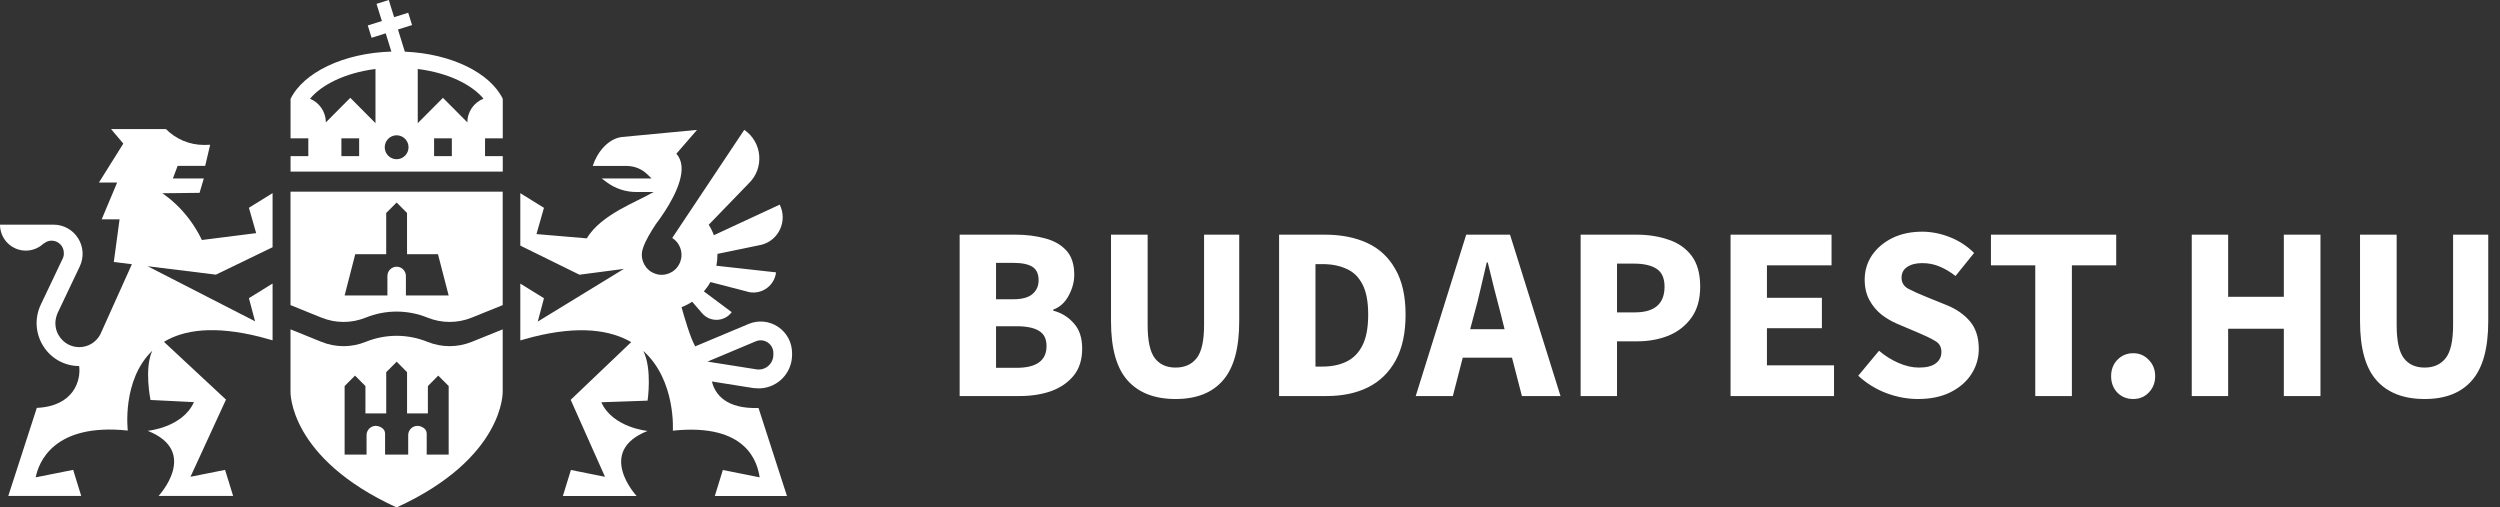 <svg width="202" height="41" viewBox="0 0 202 41" fill="none" xmlns="http://www.w3.org/2000/svg">
<rect x="0" y="0" width="202" height="41" fill="#333333" stroke="none"/>
<path d="M23.475 24.653L25.971 25.663C27.122 26.129 28.392 26.129 29.542 25.666L29.549 25.663C31.158 25.013 32.931 25.013 34.542 25.663C35.697 26.129 36.967 26.129 38.119 25.663L40.618 24.653V15.488H23.473V24.653H23.475ZM28.704 20.541H31.205V17.208L32.048 16.363L32.888 17.208V20.541H35.389L36.251 23.873H34.571H32.89H32.797V22.302C32.797 21.887 32.463 21.551 32.05 21.551C31.637 21.551 31.303 21.887 31.303 22.302V23.873H31.244H31.208H29.528H27.845L28.704 20.541Z" fill="white"/>
<path d="M40.618 26.611L38.119 27.621C36.966 28.087 35.697 28.087 34.541 27.621C32.933 26.971 31.157 26.971 29.549 27.621L29.541 27.624C28.389 28.087 27.122 28.087 25.971 27.621L23.472 26.611V31.657C23.472 31.657 23.324 37.01 32.045 41C40.766 37.012 40.618 31.657 40.618 31.657V26.611ZM36.25 36.734H34.57H34.477V35.035C34.477 34.865 34.398 34.702 34.26 34.601C33.649 34.147 32.983 34.577 32.983 35.162V36.734H32.888H31.207H31.114V35.035C31.114 34.865 31.036 34.702 30.897 34.601C30.284 34.147 29.618 34.577 29.618 35.162V36.734H29.525H27.845V31.194L28.685 30.347L29.527 31.194V33.401H31.207V30.069L32.05 29.224L32.89 30.069V33.401H34.573V31.194L35.41 30.347L36.253 31.194V36.734H36.25Z" fill="white"/>
<path d="M32.711 4.175L32.155 2.383L33.294 2.025L32.983 1.029L31.845 1.387L31.413 0L30.423 0.312L30.855 1.699L29.716 2.056L30.026 3.052L31.165 2.694L31.623 4.168C27.757 4.28 24.511 5.866 23.477 7.992V11.178H24.912V12.618H23.477V13.866H40.623V12.618H39.191V11.178H40.623V7.992V7.983C39.604 5.893 36.485 4.336 32.711 4.175ZM29.019 12.618H27.585V11.178H29.019V12.618ZM30.339 9.931H30.32L28.303 7.903L26.33 9.888C26.327 9.026 25.8 8.287 25.05 7.98C25.943 6.891 27.819 5.895 30.339 5.574V9.931ZM32.048 12.865C31.516 12.865 31.086 12.431 31.086 11.898C31.086 11.366 31.518 10.931 32.048 10.931C32.578 10.931 33.01 11.366 33.01 11.898C33.01 12.431 32.578 12.865 32.048 12.865ZM36.509 12.618H35.074V11.178H36.509V12.618ZM37.764 9.888L35.79 7.906L33.773 9.933H33.754V5.574C36.282 5.89 38.17 6.884 39.067 7.973C38.306 8.271 37.766 9.014 37.764 9.888Z" fill="white"/>
<path d="M61.303 31.381C61.94 31.381 62.561 31.153 63.055 30.731C63.656 30.215 64 29.464 64 28.67V28.531C64 27.676 63.578 26.882 62.869 26.407C62.162 25.934 61.27 25.846 60.484 26.177L56.174 27.986C55.783 27.328 55.26 25.512 55.069 24.819C55.372 24.701 55.661 24.555 55.928 24.38L56.733 25.313C57.375 26.057 58.537 26.011 59.122 25.222L56.873 23.545C57.074 23.312 57.251 23.06 57.401 22.789L60.272 23.533C61.382 23.921 62.566 23.18 62.704 22.007L57.883 21.472C57.938 21.186 57.969 20.891 57.969 20.589C57.969 20.565 57.967 20.538 57.967 20.514L61.52 19.78C62.933 19.423 63.651 17.841 63 16.534L57.682 19.005C57.573 18.708 57.432 18.424 57.265 18.161L60.484 14.833C61.776 13.607 61.606 11.495 60.136 10.492L54.317 19.228C54.37 19.262 54.42 19.298 54.468 19.339C54.484 19.353 54.501 19.367 54.518 19.382C54.547 19.408 54.575 19.435 54.604 19.461C54.623 19.48 54.642 19.502 54.661 19.523C54.682 19.547 54.704 19.574 54.725 19.6C54.745 19.624 54.764 19.651 54.78 19.677C54.797 19.701 54.811 19.725 54.826 19.749C54.845 19.778 54.864 19.809 54.878 19.843C54.888 19.862 54.897 19.883 54.907 19.902C54.924 19.939 54.943 19.977 54.957 20.015C54.959 20.023 54.962 20.032 54.967 20.039C55.005 20.142 55.031 20.248 55.048 20.361C55.05 20.37 55.05 20.382 55.053 20.392C55.062 20.459 55.067 20.524 55.067 20.593C55.067 20.687 55.055 20.776 55.041 20.862C55.036 20.889 55.033 20.913 55.029 20.939C55.012 21.021 54.986 21.097 54.957 21.174C54.945 21.205 54.933 21.234 54.919 21.265C54.888 21.33 54.854 21.392 54.816 21.455C54.795 21.488 54.773 21.517 54.752 21.549C54.718 21.594 54.682 21.637 54.647 21.678C54.623 21.704 54.601 21.731 54.575 21.755C54.511 21.817 54.441 21.877 54.367 21.928C54.356 21.935 54.344 21.942 54.329 21.949C54.263 21.992 54.193 22.031 54.119 22.062C54.093 22.074 54.064 22.084 54.036 22.096C53.971 22.119 53.907 22.141 53.84 22.158C53.811 22.165 53.783 22.172 53.754 22.177C53.659 22.194 53.561 22.206 53.463 22.206C53.406 22.206 53.351 22.203 53.296 22.196C53.289 22.196 53.282 22.194 53.274 22.194C53.227 22.189 53.179 22.182 53.131 22.17C53.129 22.17 53.126 22.168 53.124 22.168C52.998 22.139 52.876 22.096 52.761 22.04C52.745 22.033 52.728 22.023 52.711 22.016C52.659 21.988 52.606 21.956 52.556 21.923C52.518 21.896 52.482 21.87 52.446 21.839C52.444 21.836 52.441 21.834 52.437 21.832C52.377 21.781 52.322 21.728 52.272 21.671C52.255 21.652 52.236 21.633 52.219 21.611C52.217 21.608 52.215 21.606 52.215 21.604C51.993 21.328 51.859 20.975 51.859 20.591C51.859 20.522 51.866 20.452 51.873 20.385C51.873 20.382 51.873 20.38 51.873 20.378C51.873 20.37 51.878 20.361 51.878 20.354C51.895 20.246 51.921 20.14 51.957 20.039C52.145 19.454 52.585 18.732 52.99 18.115C53.191 17.851 53.439 17.506 53.694 17.112L53.697 17.11C54.644 15.653 55.678 13.542 54.647 12.424L56.32 10.495L50.222 11.073C49.117 11.222 48.234 12.328 47.893 13.41H50.64C51.267 13.41 51.869 13.657 52.315 14.096L52.649 14.422H48.616L49.045 14.739C49.733 15.243 50.558 15.514 51.408 15.514H52.814C51.425 16.332 48.578 17.321 47.41 19.259L43.346 18.914L43.952 16.793L42.041 15.61V19.845L46.819 22.196L50.41 21.726L43.451 25.983L43.952 24.097L42.041 22.914V26.846V27.504L43.038 27.23C46.802 26.28 49.32 26.664 51.002 27.643L46.112 32.305L48.885 38.526L46.129 37.974L45.48 40.079H51.441C51.441 40.079 48.103 36.492 52.325 34.819C52.325 34.819 49.508 34.56 48.587 32.502L52.325 32.372C52.325 32.372 52.709 29.805 51.978 28.353C54.632 30.728 54.365 34.798 54.365 34.798C60.413 34.162 61.212 37.437 61.379 38.569L58.406 37.974L57.757 40.079H63.587L61.289 32.967C58.714 33.048 57.785 31.906 57.523 30.824L60.883 31.357C61.024 31.369 61.165 31.381 61.303 31.381ZM57.165 29.217L61.069 27.578C61.391 27.444 61.742 27.477 62.031 27.672C62.32 27.866 62.487 28.178 62.487 28.528V28.667C62.487 29.015 62.337 29.344 62.072 29.572C61.809 29.797 61.463 29.898 61.119 29.843L57.165 29.217Z" fill="white"/>
<path d="M17.442 22.192L22.024 19.977V15.605L20.112 16.788L20.699 18.837L16.313 19.392C15.072 16.795 13.105 15.615 13.105 15.615L16.124 15.581L16.468 14.418H13.969L14.353 13.403H16.578L16.981 11.697C16.888 11.704 16.58 11.711 16.487 11.711C15.284 11.711 14.196 11.222 13.408 10.43H8.974L9.964 11.603L7.993 14.749H9.465L8.217 17.721H9.661L9.196 21.169L10.656 21.349L8.198 26.813C8.172 26.885 8.141 26.954 8.105 27.021L8.103 27.026C7.778 27.633 7.143 28.046 6.413 28.048C6.408 28.048 6.403 28.051 6.399 28.051C6.346 28.051 6.294 28.044 6.241 28.039C6.227 28.036 6.212 28.036 6.198 28.036C6.155 28.032 6.115 28.024 6.072 28.017C6.038 28.012 6.002 28.005 5.969 27.998C5.936 27.991 5.902 27.981 5.871 27.971C5.826 27.959 5.783 27.943 5.74 27.928C5.716 27.919 5.695 27.912 5.671 27.904C5.604 27.876 5.539 27.847 5.475 27.811C5.468 27.806 5.458 27.801 5.451 27.796C5.394 27.763 5.339 27.727 5.284 27.688C5.272 27.679 5.26 27.669 5.248 27.662C5.196 27.621 5.143 27.578 5.093 27.532C5.088 27.528 5.084 27.523 5.079 27.52C4.79 27.244 4.585 26.882 4.508 26.474C4.506 26.457 4.504 26.441 4.501 26.424C4.494 26.371 4.487 26.321 4.482 26.268C4.48 26.234 4.477 26.198 4.477 26.165C4.477 26.148 4.475 26.134 4.475 26.117C4.475 26.098 4.477 26.078 4.477 26.059C4.477 26.018 4.48 25.975 4.484 25.934C4.487 25.908 4.492 25.884 4.494 25.858C4.516 25.695 4.558 25.534 4.621 25.378C4.623 25.371 4.628 25.361 4.63 25.354C4.642 25.325 4.652 25.296 4.666 25.267L6.444 21.529C6.792 20.795 6.745 19.943 6.313 19.255C5.881 18.566 5.138 18.153 4.327 18.153H2.876H0C0 19.312 0.933 20.25 2.086 20.25C2.642 20.25 3.146 20.03 3.52 19.675H3.549C3.718 19.533 3.933 19.444 4.172 19.444C4.716 19.444 5.158 19.888 5.158 20.435C5.158 20.44 5.158 20.442 5.155 20.447C5.167 20.591 5.141 20.735 5.076 20.872L3.298 24.61C2.783 25.692 2.857 26.942 3.492 27.957C4.124 28.967 5.21 29.572 6.396 29.577C6.547 30.7 5.998 32.818 2.974 32.957L0.671 40.069H6.561L5.912 37.965L2.885 38.569C3.103 37.447 4.26 34.152 10.325 34.788C10.325 34.788 9.828 30.719 12.303 28.343C11.637 29.785 12.162 32.317 12.162 32.317L15.671 32.492C14.749 34.553 11.933 34.81 11.933 34.81C16.157 36.482 12.816 40.069 12.816 40.069H18.835L18.186 37.965L15.391 38.524L18.26 32.288L13.248 27.621C14.842 26.654 17.286 26.28 21.01 27.218L22.024 27.497V22.909L20.112 24.092L20.609 25.961L11.924 21.51L17.442 22.192Z" fill="white"/>
<path d="M77.54 32V18.96H82C82.907 18.96 83.72 19.06 84.44 19.26C85.16 19.447 85.733 19.773 86.16 20.24C86.587 20.707 86.8 21.36 86.8 22.2C86.8 22.773 86.647 23.34 86.34 23.9C86.047 24.447 85.633 24.82 85.1 25.02V25.1C85.767 25.273 86.32 25.613 86.76 26.12C87.213 26.613 87.44 27.293 87.44 28.16C87.44 29.053 87.213 29.78 86.76 30.34C86.307 30.9 85.7 31.32 84.94 31.6C84.18 31.867 83.327 32 82.38 32H77.54ZM80.48 24.18H81.86C82.58 24.18 83.1 24.04 83.42 23.76C83.753 23.48 83.92 23.107 83.92 22.64C83.92 22.133 83.753 21.773 83.42 21.56C83.087 21.347 82.573 21.24 81.88 21.24H80.48V24.18ZM80.48 29.72H82.14C83.753 29.72 84.56 29.133 84.56 27.96C84.56 27.387 84.36 26.98 83.96 26.74C83.56 26.487 82.953 26.36 82.14 26.36H80.48V29.72ZM94.989 32.24C93.296 32.24 92.003 31.74 91.109 30.74C90.216 29.74 89.769 28.147 89.769 25.96V18.96H92.729V26.26C92.729 27.54 92.923 28.433 93.309 28.94C93.696 29.447 94.256 29.7 94.989 29.7C95.723 29.7 96.289 29.447 96.689 28.94C97.089 28.433 97.289 27.54 97.289 26.26V18.96H100.129V25.96C100.129 28.147 99.689 29.74 98.809 30.74C97.943 31.74 96.669 32.24 94.989 32.24ZM103.35 32V18.96H107.03C108.363 18.96 109.517 19.187 110.49 19.64C111.463 20.093 112.217 20.8 112.75 21.76C113.297 22.707 113.57 23.927 113.57 25.42C113.57 26.913 113.303 28.147 112.77 29.12C112.237 30.093 111.49 30.82 110.53 31.3C109.583 31.767 108.47 32 107.19 32H103.35ZM106.29 29.62H106.85C107.597 29.62 108.243 29.487 108.79 29.22C109.35 28.953 109.783 28.513 110.09 27.9C110.397 27.287 110.55 26.46 110.55 25.42C110.55 24.38 110.397 23.567 110.09 22.98C109.783 22.38 109.35 21.96 108.79 21.72C108.243 21.467 107.597 21.34 106.85 21.34H106.29V29.62ZM119.11 25.4L118.79 26.6H121.57L121.27 25.4C121.097 24.747 120.917 24.053 120.73 23.32C120.557 22.587 120.383 21.88 120.21 21.2H120.13C119.97 21.893 119.803 22.607 119.63 23.34C119.47 24.06 119.297 24.747 119.11 25.4ZM114.39 32L118.47 18.96H122.01L126.09 32H122.97L122.17 28.9H118.19L117.39 32H114.39ZM127.715 32V18.96H132.195C133.155 18.96 134.022 19.093 134.795 19.36C135.582 19.613 136.208 20.047 136.675 20.66C137.142 21.273 137.375 22.107 137.375 23.16C137.375 24.173 137.142 25.007 136.675 25.66C136.208 26.313 135.588 26.8 134.815 27.12C134.042 27.427 133.195 27.58 132.275 27.58H130.655V32H127.715ZM130.655 25.24H132.095C133.695 25.24 134.495 24.547 134.495 23.16C134.495 22.48 134.282 22 133.855 21.72C133.428 21.44 132.815 21.3 132.015 21.3H130.655V25.24ZM139.829 32V18.96H147.989V21.44H142.769V24.06H147.209V26.52H142.769V29.52H148.189V32H139.829ZM154.966 32.24C154.113 32.24 153.259 32.08 152.406 31.76C151.566 31.44 150.813 30.973 150.146 30.36L151.826 28.34C152.293 28.74 152.813 29.067 153.386 29.32C153.959 29.573 154.513 29.7 155.046 29.7C155.659 29.7 156.113 29.587 156.406 29.36C156.713 29.133 156.866 28.827 156.866 28.44C156.866 28.027 156.693 27.727 156.346 27.54C156.013 27.34 155.559 27.12 154.986 26.88L153.286 26.16C152.846 25.973 152.426 25.727 152.026 25.42C151.626 25.1 151.299 24.707 151.046 24.24C150.793 23.773 150.666 23.227 150.666 22.6C150.666 21.88 150.859 21.227 151.246 20.64C151.646 20.053 152.193 19.587 152.886 19.24C153.593 18.893 154.399 18.72 155.306 18.72C156.053 18.72 156.799 18.867 157.546 19.16C158.293 19.453 158.946 19.88 159.506 20.44L158.006 22.3C157.579 21.967 157.153 21.713 156.726 21.54C156.299 21.353 155.826 21.26 155.306 21.26C154.799 21.26 154.393 21.367 154.086 21.58C153.793 21.78 153.646 22.067 153.646 22.44C153.646 22.84 153.833 23.14 154.206 23.34C154.593 23.54 155.066 23.753 155.626 23.98L157.306 24.66C158.093 24.98 158.719 25.42 159.186 25.98C159.653 26.54 159.886 27.28 159.886 28.2C159.886 28.92 159.693 29.587 159.306 30.2C158.919 30.813 158.359 31.307 157.626 31.68C156.893 32.053 156.006 32.24 154.966 32.24ZM164.449 32V21.44H160.869V18.96H170.989V21.44H167.409V32H164.449ZM172.358 32.24C171.851 32.24 171.424 32.067 171.078 31.72C170.744 31.36 170.578 30.92 170.578 30.4C170.578 29.867 170.744 29.427 171.078 29.08C171.424 28.72 171.851 28.54 172.358 28.54C172.864 28.54 173.284 28.72 173.618 29.08C173.964 29.427 174.138 29.867 174.138 30.4C174.138 30.92 173.964 31.36 173.618 31.72C173.284 32.067 172.864 32.24 172.358 32.24ZM177.094 32V18.96H180.034V23.98H184.534V18.96H187.494V32H184.534V26.56H180.034V32H177.094ZM195.91 32.24C194.217 32.24 192.924 31.74 192.03 30.74C191.137 29.74 190.69 28.147 190.69 25.96V18.96H193.65V26.26C193.65 27.54 193.844 28.433 194.23 28.94C194.617 29.447 195.177 29.7 195.91 29.7C196.644 29.7 197.21 29.447 197.61 28.94C198.01 28.433 198.21 27.54 198.21 26.26V18.96H201.05V25.96C201.05 28.147 200.61 29.74 199.73 30.74C198.864 31.74 197.59 32.24 195.91 32.24Z" fill="white"/>
</svg>
